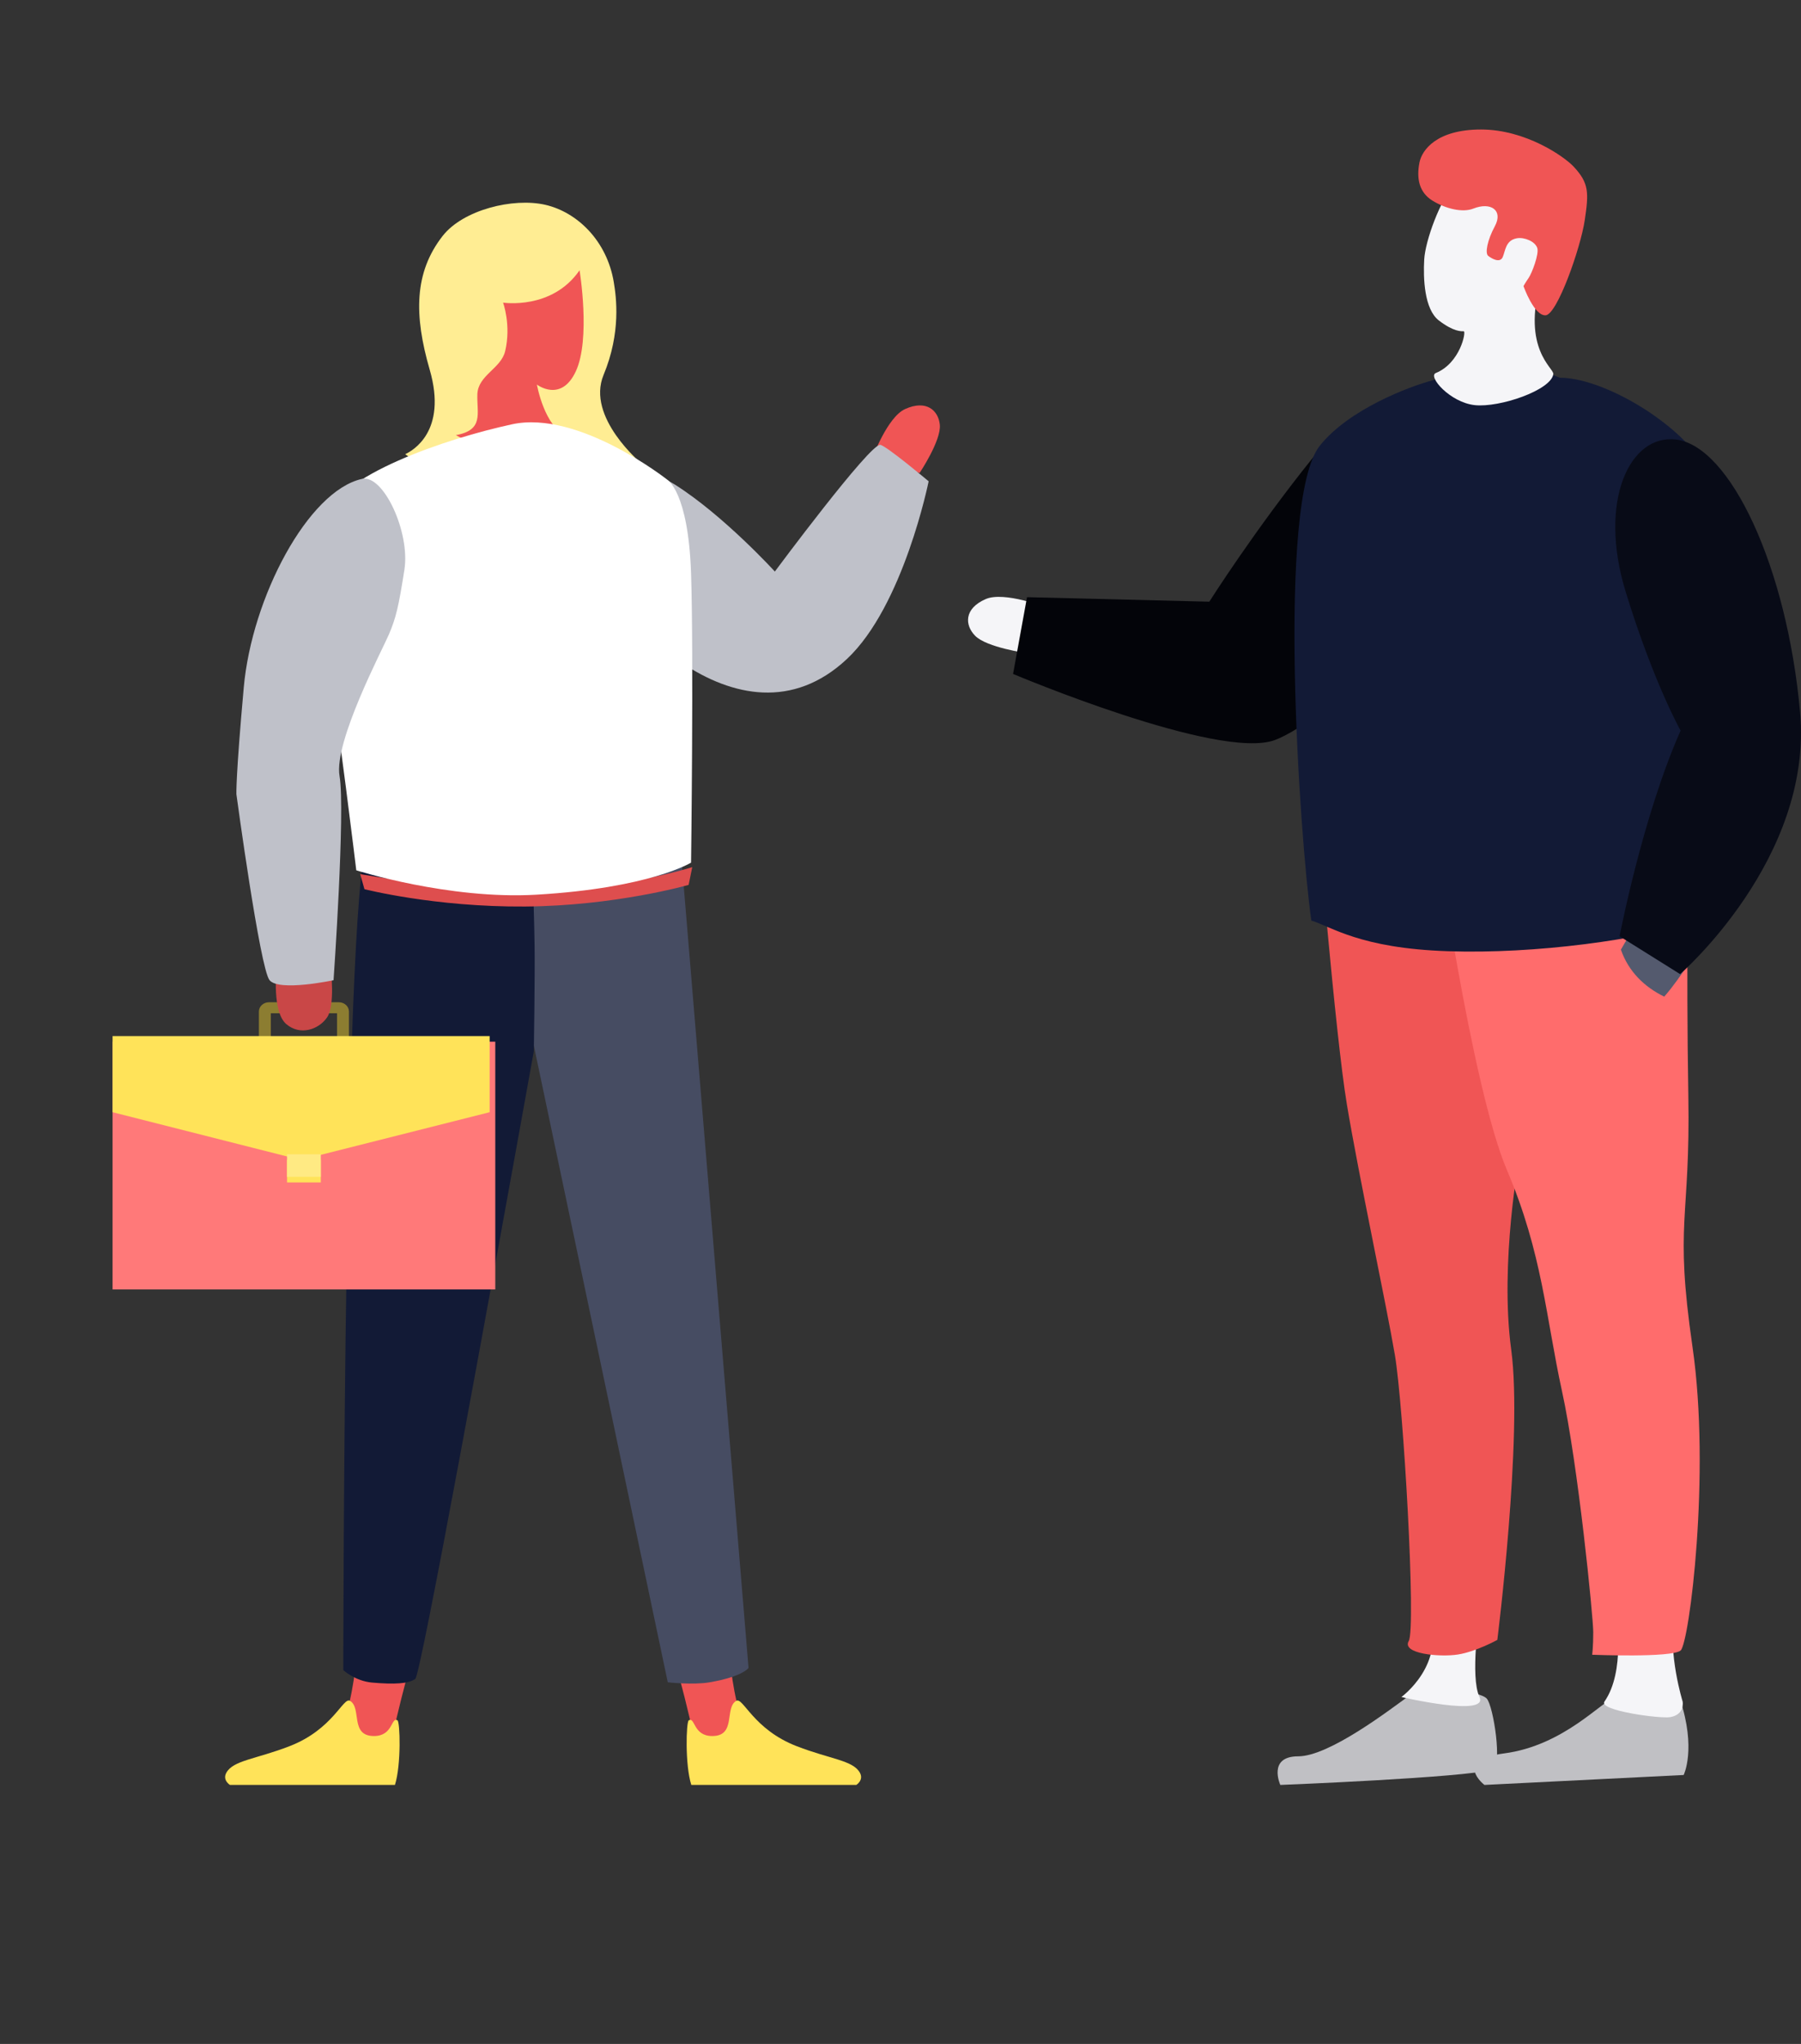 <?xml version="1.0" encoding="UTF-8"?>
<svg width="320px" height="363px" viewBox="0 0 320 363" version="1.1" xmlns="http://www.w3.org/2000/svg" xmlns:xlink="http://www.w3.org/1999/xlink">
    <rect x="0" y="0" width="320" height="363" fill="#333333" stroke="none"/>
    <title>Group 16</title>
    <defs>
        <polygon id="path-1" points="0 363 170 363 170 0 0 0"></polygon>
    </defs>
    <g id="Page-1" stroke="none" stroke-width="1" fill="none" fill-rule="evenodd">
        <g id="V7:-About-us" transform="translate(-938, -3577)">
            <g id="Group-16" transform="translate(938, 3577)">
                <path d="M186,107.901 L182.502,116 C182.502,116 175.315,115.017 173.253,112.904 C171.412,111.019 171.251,108.074 175.163,106.385 C178.436,104.972 186,107.901 186,107.901" id="Fill-5" fill="#F5F5F8"></path>
                <path d="M233.399,81.128 C223.055,93.939 214.87,106.858 214.87,106.858 L182.48,106.056 L180,119.69 C180,119.69 216.505,135.107 226.503,131.435 C230.459,129.981 241.07,123.235 250.853,108.545 C260.561,93.97 259.262,86.526 253.579,79.207 C248.198,72.279 238.666,74.604 233.399,81.128" id="Fill-7" fill="#030409"></path>
                <path d="M264.156,301.654 C265.38,302.997 266.991,313.773 265.206,314.277 C260.097,315.718 227.484,317 227.484,317 C227.484,317 225.169,311.917 230.667,311.917 C236.164,311.917 246.87,303.694 250.439,301.111 C253.356,298.998 262.93,300.311 264.156,301.654" id="Fill-9" fill="#C0C0C4"></path>
                <path d="M298.479,301.702 C298.479,301.702 291.259,300.352 287.065,301.396 C284.677,301.991 277.951,310.012 267.21,311.406 C258.049,312.596 263.757,317 263.757,317 L299.15,315.233 C299.15,315.233 301.452,310.633 298.479,301.702" id="Fill-11" fill="#C0C0C4"></path>
                <path d="M262.87,286.853 C262.87,286.853 261.172,297.751 262.87,301.385 C264.569,305.019 249,301.385 249,301.385 C249,301.385 257.06,295.522 253.812,286.853 C250.564,278.184 262.87,286.853 262.87,286.853" id="Fill-13" fill="#F5F5F8"></path>
                <path d="M270,149.326 L234,144 C234,144 237.224,183.569 239.309,196.124 C241.395,208.68 246.325,231.699 247.841,240.64 C249.358,249.581 251.634,289.151 250.307,291.434 C248.979,293.716 255.805,294.339 259.029,293.838 C262.253,293.335 266.044,291.242 266.044,291.242 C266.044,291.242 270.596,255.098 268.51,239.688 C266.424,224.279 270,205.256 270,205.256 L270,149.326 Z" id="Fill-15" fill="#F05555"></path>
                <path d="M297.495,287 L287.148,287 C287.148,287 288.845,296.798 285.078,302.196 C283.97,303.785 294.983,305.267 296.755,304.959 C299.417,304.496 298.972,302.196 298.972,302.196 C298.972,302.196 296.312,293.631 297.495,287" id="Fill-17" fill="#F5F5F8"></path>
                <path d="M295.74,144 C294.973,144.762 255.097,146.857 255.001,146.857 C254.905,146.857 261.423,192.944 267.751,207.798 C274.076,222.653 274.652,233.889 277.527,247.03 C280.403,260.171 283.087,287.213 283.087,289.88 C283.087,292.546 282.896,293.878 282.896,293.878 C282.896,293.878 297.082,294.45 298.616,293.116 C300.15,291.784 303.984,261.694 300.724,239.222 C297.466,216.75 300.369,216.916 299.98,194.467 C299.592,172.019 299.98,148.19 299.98,148.19 L295.74,144 Z" id="Fill-19" fill="#FF6C6C"></path>
                <path d="M257.284,168.933 C241.607,168.42 236.566,164.556 232.993,163.491 C230.925,148.716 226.748,88.854 234.501,79.158 C239.7,72.657 250.429,68.629 254.615,67.523 L266.94,63 L277.14,67.082 C284.28,67.088 296.144,73.833 301.442,80.73 C306.427,87.218 302.616,153.197 302.472,163.491 C291.189,166.912 273.014,169.449 257.284,168.933" id="Fill-21" fill="#121A36"></path>
                <path d="M275.992,39.439 C275.992,39.439 274.868,32.594 270.094,30.978 C265.318,29.362 261.105,29.647 258.483,32.594 C255.862,35.541 253.24,42.766 253.053,46.094 C252.866,49.422 253.053,54.935 255.675,56.932 C258.296,58.927 259.607,58.832 260.075,58.832 C260.543,58.832 259.467,64.48 255.112,66.248 C253.635,66.848 257.64,71.477 262.04,71.952 C266.442,72.427 275.617,69.29 275.992,66.438 C276.132,65.372 270.375,62.051 273.745,49.992 C276.256,41.001 275.992,39.439 275.992,39.439" id="Fill-23" fill="#F5F5F8"></path>
                <path d="M265.594,40.195 C264.274,42.634 263.829,44.967 264.417,45.439 C265.005,45.91 266.51,46.791 267,45.66 C267.49,44.528 267.494,42.678 269.516,42.317 C270.832,42.082 272.75,42.864 273.142,44.042 C273.491,45.089 272.195,48.507 271.607,49.356 C271.019,50.204 270.691,50.813 270.691,50.813 C270.691,50.813 272.554,56.093 274.613,55.999 C276.672,55.904 280.839,44.042 281.574,39.122 C282.314,34.172 282.335,32.524 279.612,29.6 C277.946,27.808 271.084,23 263.143,23 C255.202,23 252.641,26.689 252.212,28.845 C251.64,31.725 252.168,34.186 254.517,35.633 C256.869,37.083 259.868,37.803 261.771,37.048 C264.882,35.812 267.136,37.343 265.594,40.195" id="Fill-25" fill="#F05555"></path>
                <path d="M288,168.655 C289.939,165.145 292.426,162 292.426,162 L302,167.941 C302,167.941 298.833,173.433 295.699,177 C292.132,175.262 289.335,172.507 288,168.655" id="Fill-27" fill="#545A6E"></path>
                <path d="M297.798,78.059 C307.373,79.223 317.488,100.498 319.836,126.483 C322.185,152.467 298.518,173 298.518,173 L287.768,166.277 C287.768,166.277 291.834,145.017 298.608,129.753 C298.608,129.753 293.822,121.287 288.853,105.115 C283.893,88.965 289.575,77.058 297.798,78.059" id="Fill-29" fill="#080B17"></path>
                <path d="M62,186 L59.884,186 L59.884,179.95 L48.116,179.95 L48.116,186 L46,186 L46,179.645 C46,178.738 46.801,178 47.786,178 L60.214,178 C61.199,178 62,178.738 62,179.645 L62,186 Z" id="Fill-61" fill="#8C7D31"></path>
                <path d="M118.001,289.691 C117.879,289.443 128.962,285 128.962,285 C128.962,285 129.474,303.149 133,307.593 L123.641,310 C123.641,310 120.283,294.362 118.001,289.691" id="Fill-63" fill="#F05555"></path>
                <path d="M88,153.139 C89.657,153.139 120.79,149 120.79,149 L133,296.221 C133,296.221 131.993,297.754 126.103,298.77 C123.11,299.287 118.649,298.77 118.649,298.77 L88,153.139 Z" id="Fill-65" fill="#464C62"></path>
                <path d="M122.829,317 L152.145,317 C152.145,317 153.518,316.15 152.784,314.83 C151.553,312.617 147.57,312.445 141.543,310.112 C133.842,307.131 132.026,301.37 130.827,302.056 C128.676,303.286 130.876,308.315 126.555,308.315 C123.137,308.315 123.532,304.892 122.382,305.521 C121.914,305.776 121.691,313.43 122.829,317" id="Fill-67" fill="#FFE359"></path>
                <path d="M74.999,289.691 C75.121,289.443 64.038,285 64.038,285 C64.038,285 63.526,303.149 60,307.593 L69.359,310 C69.359,310 72.717,294.362 74.999,289.691" id="Fill-69" fill="#F05555"></path>
                <path d="M70.171,317 L40.854,317 C40.854,317 39.481,316.15 40.217,314.83 C41.447,312.617 45.431,312.445 51.457,310.112 C59.159,307.131 60.974,301.37 62.173,302.056 C64.323,303.286 62.123,308.315 66.446,308.315 C69.862,308.315 69.469,304.892 70.619,305.521 C71.086,305.776 71.309,313.43 70.171,317" id="Fill-71" fill="#FFE359"></path>
                <path d="M65.658,148.482 C68.285,146.282 94.43,152.33 94.43,152.33 C94.43,152.33 94.835,157.94 94.984,167.991 C95.058,173.124 94.852,186.673 94.852,186.673 C87.129,229.571 74.765,297.487 73.787,298.171 C72.568,299.024 70.134,299.176 66.115,298.821 C63.112,298.557 61,296.613 61,296.613 C61,296.613 61.04,152.349 65.658,148.482" id="Fill-73" fill="#121A36"></path>
                <path d="M64,155.24 C64,155.24 83.586,158.674 94.532,158.343 C111.138,157.841 123,154 123,154 L122.351,157.158 C122.351,157.158 109.324,160.885 93.266,160.997 C77.208,161.109 64.753,157.915 64.753,157.915 L64,155.24 Z" id="Fill-75" fill="#DE4E4E"></path>
                <mask id="mask-2" fill="white">
                    <use xlink:href="#path-1"></use>
                </mask>
                <g id="Clip-78"></g>
                <polygon id="Fill-77" fill="#FF7979" mask="url(#mask-2)" points="20 229 88 229 88 185 20 185"></polygon>
                <polygon id="Fill-79" fill="#FFE359" mask="url(#mask-2)" points="20 184 87 184 87 197.525 53.422 206 20 197.525"></polygon>
                <polygon id="Fill-80" fill="#FFE359" mask="url(#mask-2)" points="51 210 57 210 57 206 51 206"></polygon>
                <polygon id="Fill-81" fill="#FFEA83" mask="url(#mask-2)" points="51 209 57 209 57 205 51 205"></polygon>
                <path d="M89.38,89.46 C79.604,86.512 72,80.66 72,80.66 C73.213,80.087 79.55,76.696 76.346,65.646 C73.539,55.963 73.58,48.387 78.648,41.903 C82.287,37.248 91.201,35.073 96.874,36.37 C102.546,37.667 107.825,42.751 109.052,50.083 C109.496,52.739 110.379,59.043 107.241,66.588 C104.104,74.133 114,82.33 114,82.33 C114,82.33 99.156,92.407 89.38,89.46" id="Fill-118" fill="#FFED93" mask="url(#mask-2)"></path>
                <path d="M102.976,48 C102.976,48 104.986,60.204 102.308,65.952 C99.686,71.583 95.395,68.298 95.395,68.298 C95.395,68.298 96.736,75.908 100.729,77.392 C101.47,77.666 108.425,84.299 102.857,84.95 C96.227,85.725 81,77.279 81,77.279 C86.033,76.369 84.698,73.42 84.818,70.019 C84.937,66.617 89.033,65.468 89.765,62.336 C90.846,57.706 89.387,53.748 89.387,53.748 C89.387,53.748 98.088,55.097 102.976,48" id="Fill-119" fill="#F05555" mask="url(#mask-2)"></path>
                <path d="M155,81.362 L163.391,84 C163.391,84 167.263,78.237 166.986,75.421 C166.737,72.909 164.607,70.924 160.812,72.65 C157.639,74.093 155,81.362 155,81.362" id="Fill-120" fill="#F05555" mask="url(#mask-2)"></path>
                <path d="M104.337,97.608 C102.216,90.062 110.437,80.057 119.931,86.072 C128.629,91.58 137.674,101.504 137.674,101.504 C137.674,101.504 154.632,78.666 156.421,79.004 C157.545,79.217 165,85.475 165,85.475 C165,85.475 160.551,107.616 150.467,117.049 C131.283,134.995 107.136,107.571 104.337,97.608" id="Fill-121" fill="#BFC1C9" mask="url(#mask-2)"></path>
                <path d="M63.304,154.564 C63.304,154.564 79.748,159.794 95.269,158.896 C115.444,157.73 122.787,153.2 122.787,153.2 C122.787,153.2 123.267,116.456 122.787,101.872 C122.307,87.289 118.543,85.179 118.543,85.179 C118.543,85.179 102.839,72.796 91.015,75.346 C79.191,77.896 59.978,84.424 57.761,92.032 C55.609,99.417 58.647,124.212 59.2,124.734 C59.755,125.256 63.304,154.564 63.304,154.564" id="Fill-122" fill="#FFFFFF" mask="url(#mask-2)"></path>
                <path d="M49.105,172.331 L58.771,172 C58.771,172 59.597,178.541 58.11,180.694 C56.624,182.846 53.319,184.006 50.84,181.853 C48.361,179.7 49.105,172.331 49.105,172.331" id="Fill-123" fill="#C94747" mask="url(#mask-2)"></path>
                <path d="M64.326,85.048 C54.752,87.178 44.752,106.081 43.312,122.081 C41.872,138.082 42.003,141.049 42.003,141.049 C42.003,141.049 46.192,172.018 47.895,174.082 C49.597,176.148 59.265,174.082 59.265,174.082 C59.265,174.082 61.38,143.888 60.332,137.823 C59.285,131.759 67.973,115.332 69.105,112.662 C70.341,109.742 70.806,107.888 71.854,101.177 C72.901,94.468 68.097,84.209 64.326,85.048" id="Fill-124" fill="#BFC1C9" mask="url(#mask-2)"></path>
            </g>
        </g>
    </g>
</svg>